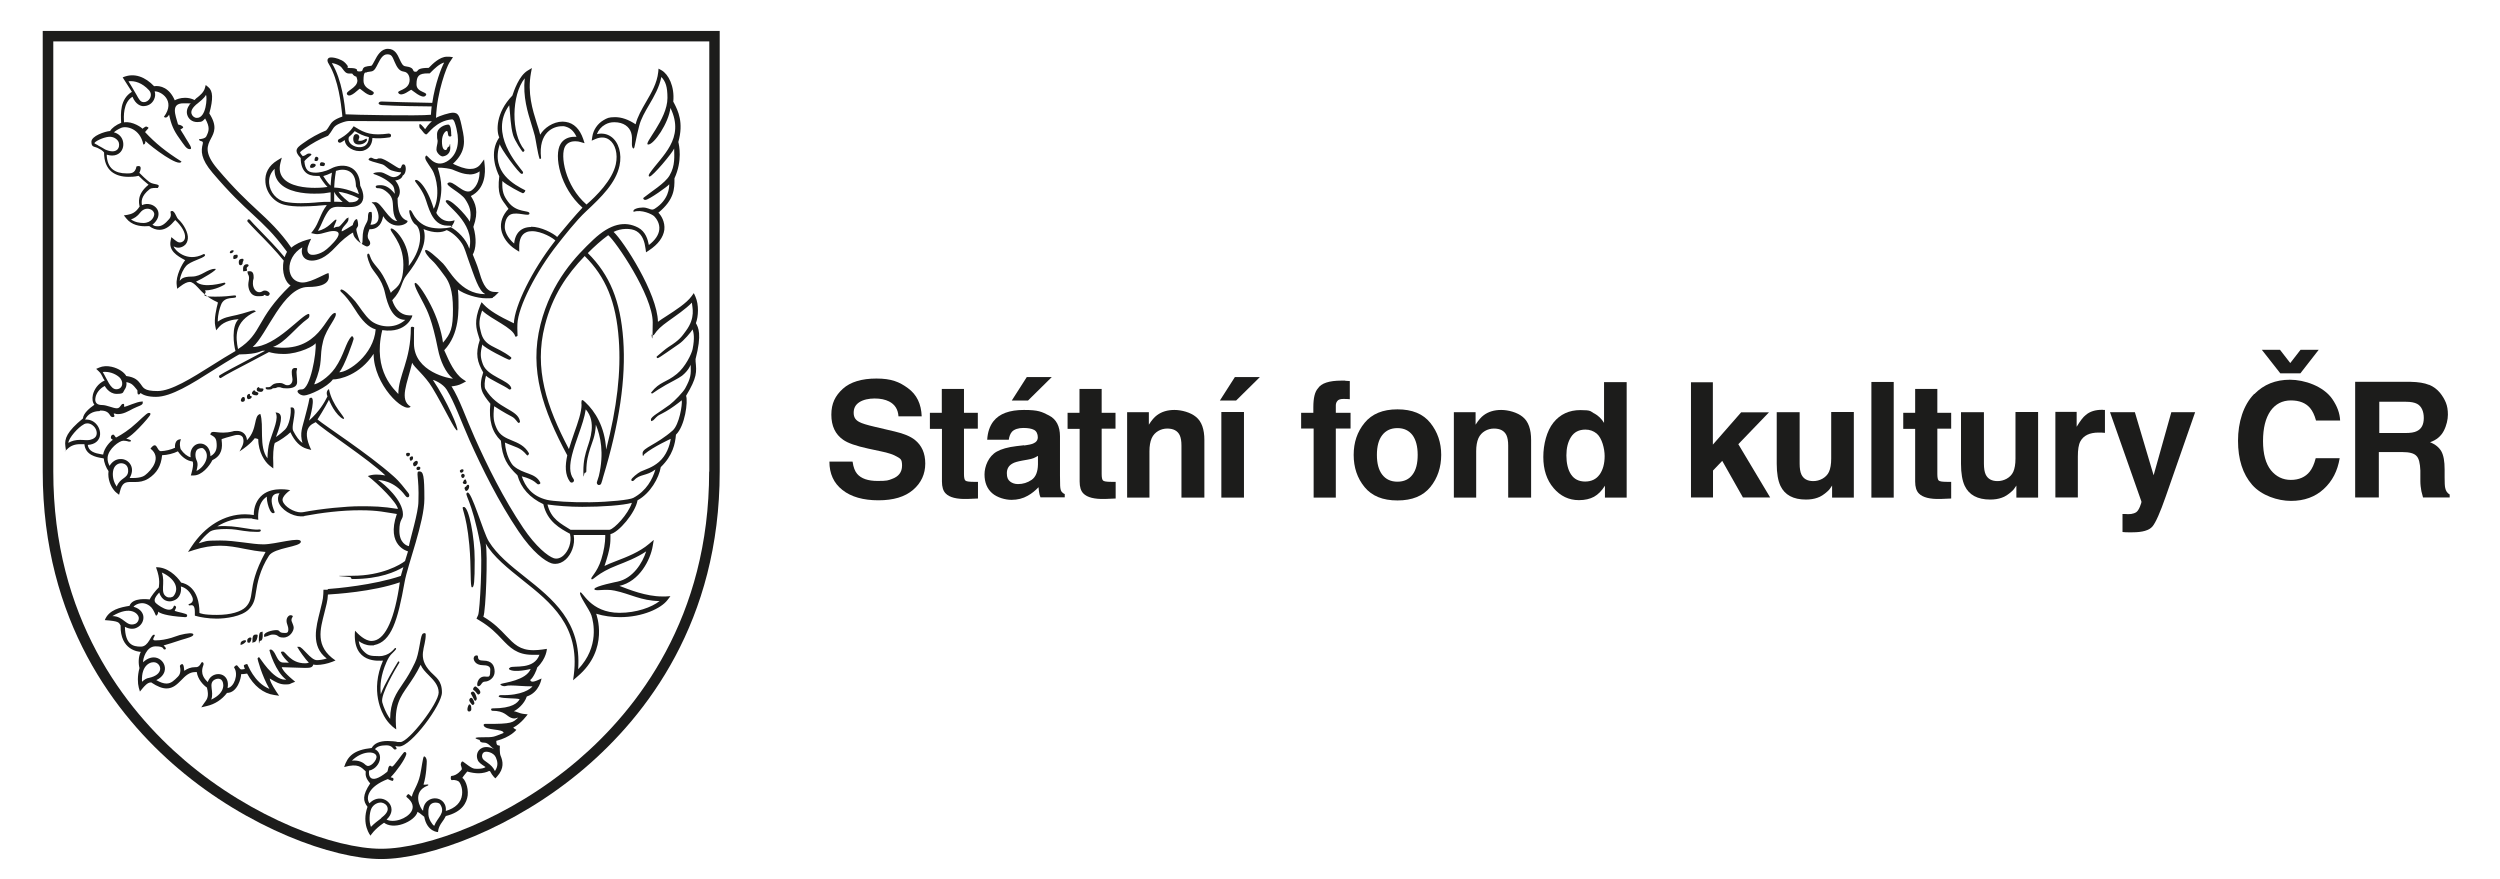 <?xml version="1.0" encoding="UTF-8"?>
<svg id="Vrstva_1" xmlns="http://www.w3.org/2000/svg" version="1.1" viewBox="0 0 1679.5 590.3">
  <!-- Generator: Adobe Illustrator 29.7.1, SVG Export Plug-In . SVG Version: 2.1.1 Build 8)  -->
  <defs>
    <style>
      .st0 {
        fill: #1c1c1b;
      }
    </style>
  </defs>
  <g>
    <path class="st0" d="M572.8,310.3c.5,3.6,1.5,6.2,3,8,2.7,3.2,7.3,4.8,13.8,4.8s7.1-.4,9.5-1.3c4.6-1.6,6.9-4.6,6.9-9s-1.1-4.6-3.4-6c-2.3-1.4-5.9-2.6-10.8-3.6l-8.4-1.8c-8.3-1.8-14-3.8-17-6-5.2-3.6-7.9-9.2-7.9-16.8s2.6-12.7,7.7-17.4c5.1-4.6,12.7-6.9,22.6-6.9s15.4,2.2,21.2,6.5c5.9,4.3,8.9,10.6,9.2,18.9h-15.6c-.3-4.7-2.4-8-6.3-10-2.6-1.3-5.8-2-9.7-2s-7.7.8-10.3,2.5c-2.6,1.7-3.8,4-3.8,7.1s1.3,4.9,3.8,6.2c1.6.9,5.1,2,10.3,3.2l13.6,3.2c6,1.4,10.5,3.3,13.4,5.6,4.6,3.7,7,8.9,7,15.9s-2.7,13-8.2,17.7-13.2,7-23.3,7-18.3-2.3-24.1-6.9c-5.9-4.6-8.8-11-8.8-19.1h15.5,0Z"/>
    <path class="st0" d="M624.7,288v-10.7h8v-16h14.9v16h9.3v10.7h-9.3v30.4c0,2.4.3,3.8.9,4.4s2.4.9,5.5.9.9,0,1.5,0c.5,0,1,0,1.5,0v11.2l-7.1.3c-7.1.2-12-1-14.6-3.7-1.7-1.7-2.5-4.4-2.5-8v-35.4h-8,0Z"/>
    <path class="st0" d="M688,299.3c2.8-.4,4.8-.8,6-1.3,2.2-.9,3.2-2.3,3.2-4.3s-.8-4-2.5-4.9c-1.7-.9-4.1-1.3-7.3-1.3s-6.1.9-7.6,2.6c-1.1,1.3-1.8,3.1-2.1,5.3h-14.5c.3-5,1.7-9.2,4.2-12.4,4-5.1,10.8-7.6,20.5-7.6s11.9,1.2,16.8,3.7c4.9,2.5,7.4,7.2,7.4,14.1v26.4c0,1.8,0,4,.1,6.6.1,2,.4,3.3.9,4,.5.7,1.2,1.3,2.2,1.7v2.2h-16.3c-.5-1.2-.8-2.2-.9-3.3-.2-1-.3-2.2-.4-3.5-2.1,2.2-4.5,4.2-7.2,5.7-3.3,1.9-6.9,2.8-11,2.8s-9.6-1.5-13-4.5-5.1-7.2-5.1-12.6,2.7-12.2,8.2-15.3c3-1.7,7.4-3,13.3-3.7l5.2-.6h0ZM697.2,306.3c-1,.6-1.9,1.1-2.9,1.5-1,.4-2.3.7-4,1l-3.4.6c-3.2.6-5.5,1.2-6.9,2.1-2.4,1.4-3.6,3.5-3.6,6.4s.7,4.4,2.2,5.6c1.4,1.1,3.2,1.7,5.3,1.7,3.3,0,6.3-.9,9.1-2.8,2.8-1.9,4.2-5.4,4.3-10.4v-5.6h0ZM706.6,253.3l-16,15.8h-10.9l10.1-15.8h16.8,0Z"/>
    <path class="st0" d="M717.2,288v-10.7h8v-16h14.9v16h9.3v10.7h-9.3v30.4c0,2.4.3,3.8.9,4.4s2.4.9,5.5.9.9,0,1.5,0c.5,0,1,0,1.5,0v11.2l-7.1.3c-7.1.2-12-1-14.6-3.7-1.7-1.7-2.5-4.4-2.5-8v-35.4h-8,0Z"/>
    <path class="st0" d="M803.5,280.1c3.8,3.1,5.6,8.3,5.6,15.5v38.7h-15.4v-35c0-3-.4-5.3-1.2-7-1.5-3-4.3-4.4-8.4-4.4s-8.5,2.2-10.4,6.5c-1,2.3-1.5,5.2-1.5,8.8v31.1h-15v-57.4h14.6v8.4c1.9-3,3.7-5.1,5.5-6.4,3.1-2.3,7-3.5,11.7-3.5s10.8,1.6,14.5,4.7h0Z"/>
    <path class="st0" d="M846.4,253.3l-16,15.8h-10.9l10.1-15.8h16.8,0ZM820.5,276.8h15.2v57.5h-15.2v-57.5h0Z"/>
    <path class="st0" d="M903.6,255.8c.8,0,1.8.1,3.2.2v12.2c-.8-.1-2.3-.2-4.2-.2-2,0-3.4.4-4.1,1.3-.8.9-1.1,2-1.1,3.1v4.9h9.9v10.6h-9.9v46.4h-14.9v-46.4h-8.4v-10.6h8.2v-3.7c0-6.2,1-10.4,3.1-12.7,2.2-3.4,7.4-5.2,15.8-5.2s1.8,0,2.6,0h0Z"/>
    <path class="st0" d="M960.9,327.2c-4.9,6-12.2,9-22.1,9s-17.2-3-22.1-9-7.3-13.2-7.3-21.6,2.4-15.5,7.3-21.5,12.2-9.1,22.1-9.1,17.2,3,22.1,9.1,7.3,13.3,7.3,21.5-2.4,15.6-7.3,21.6ZM948.9,318.9c2.4-3.1,3.5-7.6,3.5-13.3s-1.2-10.2-3.5-13.3c-2.4-3.1-5.7-4.7-10.1-4.7s-7.8,1.6-10.2,4.7c-2.4,3.1-3.6,7.5-3.6,13.3s1.2,10.2,3.6,13.3,5.8,4.7,10.2,4.7,7.8-1.6,10.1-4.7Z"/>
    <path class="st0" d="M1023,280.1c3.8,3.1,5.6,8.3,5.6,15.5v38.7h-15.4v-35c0-3-.4-5.3-1.2-7-1.5-3-4.3-4.4-8.4-4.4s-8.5,2.2-10.4,6.5c-1,2.3-1.5,5.2-1.5,8.8v31.1h-15v-57.4h14.6v8.4c1.9-3,3.7-5.1,5.5-6.4,3.1-2.3,7-3.5,11.7-3.5s10.8,1.6,14.5,4.7h0Z"/>
    <path class="st0" d="M1071,277.7c2.7,1.5,4.9,3.6,6.6,6.4v-27.4h15.2v77.6h-14.6v-8c-2.1,3.4-4.6,5.9-7.3,7.4s-6.2,2.3-10.2,2.3c-6.7,0-12.4-2.7-17-8.1s-6.9-12.4-6.9-20.9,2.3-17.5,6.8-23.1,10.6-8.4,18.1-8.4,6.6.8,9.3,2.3h0ZM1074.7,318.7c2.2-3.2,3.3-7.3,3.3-12.3s-1.8-12.1-5.3-15.1c-2.2-1.8-4.7-2.7-7.6-2.7-4.4,0-7.6,1.7-9.7,5s-3.1,7.4-3.1,12.4,1,9.6,3.1,12.7c2.1,3.2,5.3,4.8,9.5,4.8s7.5-1.6,9.7-4.7h0Z"/>
    <path class="st0" d="M1135.9,256.8h14.8v41.9l19-21.7h18.7l-20.6,21.4,21.4,35.8h-18.3l-13.9-24.6-6.2,6.5v18.1h-14.8v-77.5h0Z"/>
    <path class="st0" d="M1209,276.8v34.6c0,3.3.4,5.7,1.2,7.4,1.4,2.9,4,4.4,8,4.4s8.6-2.1,10.5-6.2c1-2.2,1.5-5.2,1.5-8.9v-31.3h15.2v57.5h-14.6v-8.1c-.1.2-.5.7-1.1,1.6-.6.9-1.2,1.7-2,2.3-2.3,2.1-4.6,3.6-6.8,4.3-2.2.8-4.8,1.2-7.7,1.2-8.5,0-14.2-3.1-17.1-9.2-1.6-3.4-2.5-8.3-2.5-14.9v-34.6h15.4Z"/>
    <path class="st0" d="M1272.2,334.3h-15v-77.7h15v77.7Z"/>
    <path class="st0" d="M1278.6,288v-10.7h8v-16h14.9v16h9.3v10.7h-9.3v30.4c0,2.4.3,3.8.9,4.4s2.4.9,5.5.9.9,0,1.4,0c.5,0,1,0,1.5,0v11.2l-7.1.3c-7.1.2-12-1-14.6-3.7-1.7-1.7-2.5-4.4-2.5-8v-35.4h-8,0Z"/>
    <path class="st0" d="M1332.8,276.8v34.6c0,3.3.4,5.7,1.2,7.4,1.4,2.9,4,4.4,8,4.4s8.6-2.1,10.5-6.2c1-2.2,1.5-5.2,1.5-8.9v-31.3h15.2v57.5h-14.6v-8.1c-.1.2-.5.7-1.1,1.6-.6.9-1.2,1.7-2,2.3-2.3,2.1-4.6,3.6-6.8,4.3-2.2.8-4.8,1.2-7.7,1.2-8.5,0-14.2-3.1-17.1-9.2-1.6-3.4-2.5-8.3-2.5-14.9v-34.6h15.4Z"/>
    <path class="st0" d="M1412.8,275.4c.2,0,.6,0,1.3,0v15.4c-.9-.1-1.8-.2-2.5-.2-.7,0-1.3,0-1.8,0-6,0-10.1,2-12.2,5.9-1.2,2.2-1.7,5.6-1.7,10.2v27.5h-15.1v-57.5h14.3v10c2.3-3.8,4.3-6.5,6.1-7.9,2.8-2.4,6.5-3.5,11-3.5s.5,0,.7,0Z"/>
    <path class="st0" d="M1425.6,345.3h1.9c1.5.2,2.9.1,4.2,0,1.3-.2,2.5-.6,3.4-1.2.9-.6,1.7-1.8,2.5-3.7.8-1.9,1.1-3.1,1-3.5l-21.1-60h16.7l12.6,42.4,11.9-42.4h16l-19.7,56.5c-3.8,10.9-6.8,17.7-9,20.3-2.2,2.6-6.7,3.9-13.3,3.9s-2.4,0-3.2,0c-.8,0-2,0-3.6-.2v-12h0Z"/>
    <path class="st0" d="M1514.5,264.7c6.3-6.4,14.2-9.6,23.9-9.6s22.4,4.3,28.4,12.9c3.3,4.8,5.1,9.6,5.3,14.5h-16.2c-1-3.7-2.4-6.5-4-8.4-2.9-3.4-7.2-5.1-12.9-5.1s-10.4,2.4-13.7,7.1c-3.3,4.8-5,11.5-5,20.2s1.8,15.2,5.3,19.6c3.5,4.3,8,6.5,13.4,6.5s9.8-1.9,12.7-5.6c1.6-2,3-5,4-9h16.1c-1.4,8.5-4.9,15.4-10.7,20.7-5.7,5.3-13.1,8-22,8s-19.8-3.6-26.1-10.8c-6.3-7.2-9.5-17.1-9.5-29.6s3.6-24,10.8-31.4h0ZM1531.9,250.8l-12.4-15.8h12.2l6.9,8.9,6.9-8.9h12.2l-12.3,15.8h-13.5,0Z"/>
    <path class="st0" d="M1631.9,258.5c2.9,1.2,5.3,3,7.3,5.4,1.6,2,2.9,4.1,3.9,6.5,1,2.4,1.4,5.1,1.4,8.2s-.9,7.3-2.8,10.9c-1.9,3.6-4.9,6.1-9.2,7.6,3.6,1.4,6.1,3.5,7.6,6.1,1.5,2.7,2.2,6.7,2.2,12.2v5.2c0,3.6.1,6,.4,7.2.4,2,1.4,3.5,3,4.4v2h-17.9c-.5-1.7-.8-3.1-1.1-4.2-.4-2.2-.7-4.4-.7-6.7v-7.2c-.2-5-1-8.3-2.7-9.9-1.6-1.7-4.7-2.5-9.3-2.5h-15.9v30.5h-15.9v-77.7h37.2c5.3.1,9.4.8,12.3,2h0ZM1598.4,270v20.9h17.5c3.5,0,6.1-.4,7.8-1.3,3.1-1.5,4.6-4.4,4.6-8.8s-1.5-7.9-4.5-9.5c-1.7-.9-4.2-1.4-7.5-1.4h-17.9,0Z"/>
  </g>
  <g>
    <path class="st0" d="M162,174c-.8,0-1.6.6-1.6,2s.3,2.2,1.2,2.2,1.4-.9,1.4-1.4c0-1.4.6-1.1.6-2.2s-.8-.7-1.6-.7Z"/>
    <path class="st0" d="M261.3,89.7c-11.2,1.5-15.9,0-22.7-4.3l-1-.6-.7,1c-3.2,4.7-9.1,7.7-9.2,7.7-.6.3-.9,1.1-.6,1.7.2.4.7.7,1.1.7s.4,0,.6-.1c.1,0,1.3-.6,2.8-1.7.1,1.7.9,3.2,2.3,4.5,2,1.8,4.8,2.9,7.5,2.9s2.7-.3,4-.8c1.8-.8,4.6-2.9,4.8-8,3.1.4,6.8.3,11.4-.4.7,0,1.2-.7,1.1-1.4,0-.7-.7-1.2-1.4-1.1h0ZM244.4,98.3c-2.6,1.2-6.4.5-8.7-1.6-1-1-2-2.5-1.3-4.7,1.3-1.1,2.7-2.4,3.9-3.9,3.2,1.9,6.1,3.3,9.5,4,0,3-1.2,5.2-3.3,6.2h0Z"/>
    <path class="st0" d="M167,178.4c0-.6-.4-.9-1.1-.9s-2.6.3-2.6,3,0,1.6,1.5,1.6,1.1-.6,1.1-1-.2-.4-.2-.8c0-1,1.3-1.3,1.3-1.8h0Z"/>
    <path class="st0" d="M156.2,168.1c-.6,0-1.8.6-1.8,1.4s.3.6,1,.6,1.6-1.2,1.6-1.5-.2-.5-.9-.5h0Z"/>
    <path class="st0" d="M317.8,464.6c-.9,0-1.5.7-1.5,1.1s.7,1.3,1.2,2.4c.7,1.3,1.3,2.7,1.7,2.7.7,0,1.1-1,1.1-1.5s-1.1-4.7-2.6-4.7h0Z"/>
    <path class="st0" d="M316.6,468.8c-1.1,0-1.4,1.4-1.4,1.6,0,.7,1.8,3.2,2.3,3.2s1.2-.5,1.2-1.2-1-3.6-2.1-3.6Z"/>
    <path class="st0" d="M177.4,198.1c.9,0,1.1.7,2.3.7s1.5-1.2,1.5-1.6-1.2-2-3.2-2-1.6,1.1-3.9,1.1-4.2-2.7-4.2-5.9.5-2.2.5-4-.2-4.2-2.6-4.2-1.4.4-1.4,1.3.9,1.2.9,3.1-.5,2.8-.5,4.7.8,7.7,6.5,7.7,3.3-.9,4.2-.9h0Z"/>
    <path class="st0" d="M241.1,97.1c3.4,0,5.4-2.2,5.4-3s0-.9-.5-.9-2,1.4-4,1.4-1.1,0-1.1-.7.5-1.2.5-1.8-.5-2-2.1-2-2,2-2,3,0,4,3.8,4h0Z"/>
    <path class="st0" d="M315.3,473.2c-.5,0-1.3,2.2-1.3,3.2s.3,1.6,1.2,1.6,1.4-.9,1.4-1.2.3-3.6-1.3-3.6Z"/>
    <path class="st0" d="M209.9,110c-1.3,0-1.6,1.6-1.6,2s0,.8,1.2.8,2.6-1,2.6-1.9-1.5-1-2.2-1h0Z"/>
    <path class="st0" d="M168.2,428.2c-.4,0-2.1.6-2.1,1.9s0,1.7,1.2,1.7,1.6-2.5,1.6-2.9-.3-.6-.7-.6h0Z"/>
    <path class="st0" d="M216.1,109c-1.2,0-1.2,1.3-1.2,1.9s1.5.7,2.3.7,1.1-.9,1.1-1.6-1.5-1-2.2-1Z"/>
    <path class="st0" d="M175.6,424.6c-.4,0-1.7-.4-1.7,5s.3.9.8.9,1.8.1,1.8-3.7-.5-2.2-.9-2.2h0Z"/>
    <path class="st0" d="M164.3,430.1c-.3,0-2.7.5-2.7,2.3s.3.6.9.6,2.8-1.6,2.8-2.3-.7-.6-1.1-.6Z"/>
    <path class="st0" d="M172,426.3c-1.2,0-2.4.2-2.4,3.6s-.1,1.6.8,1.6c2.2,0,2.7-4,2.7-4.6s-.4-.6-1-.6Z"/>
    <path class="st0" d="M196.7,414.1c0-.5-.7-.8-1.6-.8s-2.6,1.3-2.6,3.7,1.2,3.3,1.2,6-1.9,2.2-2.7,2.2c-4.2,0-2.4-1.9-5.3-1.9s-8.3,1.5-8.3,3.5.7.7,1.6.7,2.2-1.2,4.3-1.2c4.3,0,2.6,2,7.1,2s6.9-4.5,6.9-6.5-1.5-4-1.5-5.3.9-2,.9-2.4h0Z"/>
    <path class="st0" d="M319.2,461.2c-.6,0-1.4,1.2-1.4,1.8s.9.8,1.6,1.6c.8.9,1.5,2,1.8,2,.5,0,1.5-.6,1.5-1.5,0-1.6-2.8-4-3.5-4h0Z"/>
    <path class="st0" d="M212.5,105.3c-1,0-1.2,1.8-1.2,2.2s0,.7,1.2.7,1.4-1.2,1.4-1.8-.8-1.1-1.4-1.1h0Z"/>
    <path class="st0" d="M297.1,105.1c.7,0,5.4-.5,5.4-5.8s-.5-.8-.8-.8c-1.5,0-1.1,2.3-2.3,2.3s-2.5-1-2.5-5.8,2.4-7,3.2-7c1.3,0,.3,3.7,2,3.7s1-1,1-1.6.1-6.4-2-6.4-7.5,1.9-7.5,6.5.4,2.9.4,4.6-.8,3.6-.8,5.7,2.7,4.5,3.8,4.5h0Z"/>
    <path class="st0" d="M158.2,171.2c-1.1,0-1.5.5-1.5,1.8s.5,1,.7,1,2.3-.2,2.3-1.8-.9-1-1.5-1Z"/>
    <path class="st0" d="M172.2,265.6c1.2,0,1.4-1.1,1.4-1.4s-1-1-1.6-1-.6-1-1.2-1-1.6,1.4-1.6,2,1.1,1.4,3.1,1.4h0Z"/>
    <path class="st0" d="M275.9,309.5c.6,0,1.6-.6,1.6-1.8s-.4-1.1-.9-1.1-1.4.6-1.4,1.1.1,1.8.7,1.8Z"/>
    <path class="st0" d="M318.2,442.5c0,.4.6,4.4,6.4,4.4s4.7,3,4.7,4.2c0,4.5-1.3,3.4-3.8,3.4-4.9,0-5.7,6.5-4.3,6.5,2.3,0,2.1-3.1,4.6-3.1s6.5-2.4,6.5-6.6-1.9-7.5-7.5-7.5-2.5-3.5-4.5-3.5-2.1,1.8-2.1,2.2h0Z"/>
    <path class="st0" d="M273.9,306.6c.8,0,1.5-.6,1.5-1.4s-.2-1-1.3-1-1.3.5-1.3,1,.3,1.4,1.1,1.4h0Z"/>
    <path class="st0" d="M180.2,261.7c3.6,0,1.9-.9,3.9-.9s1.4-.7,3.3-.7,1.1.8,5.2.8,7-1.1,7-4.2-.4-4.6-.4-6.4.4-1.8.4-2.5-.9-.6-1.4-.6-2.2,0-2.2,2.7.5,3.7.5,5.2-.9,3.7-3.3,3.7-2.2-1.5-5.4-1.5c-5.7,0-5,2.8-7.4,2.8s-1.9.1-1.9.7.7.9,1.6.9h0Z"/>
    <path class="st0" d="M28.7,20.8v296c0,100.8,49.4,164.1,90.9,199.4,46.9,40,104.1,60.9,136.5,60.9s89.6-20.9,136.5-60.9c41.5-35.4,90.9-98.7,90.9-199.4V20.8H28.7ZM476.4,316.8c0,98.1-48.1,159.7-88.4,194.1-45.6,38.9-100.9,59.3-131.9,59.3s-86.3-20.4-131.9-59.3c-40.3-34.4-88.4-96-88.4-194.1V27.8h440.7v289Z"/>
    <path class="st0" d="M167.3,268.1c1.1,0,1.8-1.1,1.8-1.4s-.1-.7-.6-.7-.6-.1-.6-.6.1-.8-.4-.8-1.6.5-1.6,1.9.5,1.7,1.5,1.7Z"/>
    <path class="st0" d="M43.3,303.5l2.1-2c2.2-2.1,4.9-3.1,8.4-3.1s1.5,0,2.2,0h.7c.7,7.4,8,8.7,11.5,9.3.7.1,1.3.2,1.6.4h0c-.1,2.2,1.6,6.4,3.1,8.4h0c-.7,5.5,1.6,10.4,3.9,13.1.4.5.9,1,1.3,1.3l1.9,1.5.6-2.3c1.4-5.9,3.8-6.3,7.3-6.3s2.6,0,3.3,0c2.3,0,5.3-.3,8.5-2.3,5.7-3.7,8.5-8.4,9.2-15.7h0c3.5-.1,7.6-1.1,10.6-2.6h0c2.8,4.1,6.4,6.5,9.8,6.8h0c1.4,1.5-1.1,9.4-1.1,9.4h2c5.3,0,10.4-6.1,12.5-10.3h0c6.6-3.1,6.8-8.7,6.2-13.2,0-.2,0-.7,0-.9h0c.7-.3,4.5-1.5,8.9-2.6,2.8-.6,4.6,0,5.4,1.6,1.5,3.9-1.7,7.8-2.3,9.3,8.1-5.4,10.2-8.9,10.2-8.9,0,0,1.9.2,2.4.7,0,8.6,4.5,15.2,7.5,17.6l2.6,2v-3.3c-.3-4.9,0-11.2,1-13.8h0c3-1.3,8.6-5.2,10.5-7.2,2.9,6.2,6.7,9.9,11.1,11.1,0,0,0,0,2.9.8-7.5-15.6,1.4-17.6,3-18.7,4.6,4.8,35.6,24.9,46.8,35.8-4.6-.8-8.1-.9-11.8.4,6.8,5.1,19.8,18,20.2,22.1-10.6-1.7-16.3-1.8-25.4-1.8s-25.9,1.6-38.4,4c-.4,0-.9.1-1.4.1-4.6,0-11.2-3.9-12.2-7.7-.9-3.2,5.1-7.2,5.1-7.2,0,0-11.4-2.7-18.6,3.1-3.8,3.1-6,8-5.9,13.6h0c-2-.3-4-.5-5.9-.5-13.8,0-26.9,7.9-36,21.8l-2.3,3.5,4-1.3c6.2-2,11.9-2.9,17.5-2.9s11,1,16.4,2.1c4.4.9,9,1.7,14.2,2.1h0c-7.3,13.4-8.5,21.1-9.3,26.8-.6,4.3-1.1,7.2-4,10.2-3.1,3.1-10,5.3-19.4,5.3s-10.9-1.1-11.7-1.3h0c0-16.9-9.4-19.9-12.3-20.4h0c-3.1-4.7-9.5-10.6-16.9-10.3,3.3,8.7,1.8,12.3,1.9,13.5h0c-2,1.9-5.4,6.2-6.1,8.1h0c-1.3-.1-11.5-1.5-13.6,4.3-6.1,1-13.9,2.6-16.6,9.6,9.6.7,9.4,1.5,10.6,3.6h0c-.3,16.7,12.2,17.7,13.6,17.7-1.7,3.2-1.7,7.8-.9,10.9-1.5,5.5-1.2,10.3-.5,13l.8,2.8,1.8-2.2c1.1-1.3,3.3-3.9,5.3-3.9s.4,0,.7.1c3.9,2.6,7.2,3.9,10.1,3.9,4.4,0,7.2-2.9,9.9-5.6,2.6-2.7,5.3-5.4,9.3-5.4s.8,0,1.1,0h0c.6,4.8,4.5,8.9,6.8,10.4h0c1.6,5.9,0,7.9-1.2,9.6-.1.2-.3.4-.4.5l-2.2,3.2,3.8-.9c5.3-1.2,10.1-4.3,13.5-8.8,7,0,9.5-10,9.5-12.6,1.1,0,2.4-.1,4-.4,4.5,8.3,10.9,13.4,18.2,14.4l3.3.5-1.9-2.8c-3.3-5-4.4-7.8-4.4-8.8l1,.6c2.8,1.7,5.7,3.4,9.3,3.4s3-.3,4.5-.9l2.3-.9-1.9-1.6c-5.6-4.7-7.1-7.4-7.1-8.2l5.9.2c4.6.2,7.6.3,9.7.3,3.5,0,5-.2,5.6-2.3h0c.6.2,1.4.3,2.4.3,3,0,7-.8,10.3-2.1,0,0,1.8-.7,2.2-.9-14.1-9.4-10.1-21.4-7.5-31.9,1-4.1,2.3-8.3,2.4-12.4,4.8-.3,29.9-1.8,48.3-8.2-3.4,24.1-9.4,37.6-17.3,39.2-.5.1-1.1.2-1.6.2-4.7,0-9.1-4.7-11.2-6.9-2,22.6,16.5,20.1,18.8,20.1-8.8,20.3-.8,35.2,1.9,39.2,3.1,4.6,6.4,6.6,7,7-1.5-16.4,2.7-21.7,7.9-29.3,2.6-3.8,5.6-8.1,8.5-14.1,1,2.5,3.1,4.7,5.4,7,3.3,3.3,6.7,6.8,6.7,11.6,0,7.2-20.1,33.3-25.7,33.3s-1.3-.1-2.1-.2c-1.7-.2-4-.5-6.5-.5-5.4,0-9,1.6-10.7,4.7-12.1,1.3-16.2,5.6-18.5,12.8,9.7-2.7,11.4.2,14.5,2.9-.3,2.6.1,4.8,3,8.1h0c-5.4,8.1-4.8,11.9-1.8,15.7h0c-4.2,11.8,2,19.4,2,19.4,0,0,2.4-4.2,9.1-8.7h0c2.8,2.2,7.6,2.6,12.5.9,5-1.7,9.2-5,10-8.2h0c.7.3,1.7,1,4.5,3.3h0c1.9,10.2,9.3,10.3,9.3,10.3,0,0-.2-2.9,2.8-6.9.8-1.1,1.7-2.4,2.4-3.9,11.1-2.7,14.1-9.1,14.7-13.9.6-5.7-2-10.9-3.6-11.7h0c.4-.9,3.3-4.3,3.3-4.3h0c2.7.8,5.4,1.2,7.8,1.2s5.6-.8,6.7-1.5c.2-.1.7,0,.8.1,1.6,3.2,3.6,4.8,3.6,4.8l1.1-1.2c5-5.5,4-10.3,2.4-14-.8-1.9-.5-6.7-.5-6.7l-1.2-.3c-.5-.1-1.2-.3-1.2-3h0c9.6-2.4,13.5-7.4,13.5-7.4,0,0-2-1.1-2.1-1.5h0s0,0,0,0c5.5-2.8,9.7-8.9,9.7-8.9l-2.7-.3c-1.7-.2-3-.7-4.1-1.1-.9-.3-1.6-.6-2.5-.7,2.1-1,7-4.7,8.7-9.9,8.6-2.8,9.9-12.1,9.9-12.1l-2.9,1.3c-1.5.6-3,1.1-3.9.7-.4-.2-.7-.5-.8-1,2.1-1.5,4.4-6.8,4.7-8.4,6.3-6.1,6.5-12.5,6.5-12.5,0,0-5.2.9-8.9.9-9.3,0-13.1-4.1-18.5-9.7-3.8-4-8-8.5-15.3-12.8h0c1.7-3.6,3.1-42.5,1.6-49.2,4.7,8.6,15.5,17.2,24.9,24.7,18.9,15,38.4,30.6,34.3,63.4l-.5,3.8,2.9-2.5c21.7-18.3,12.7-41.9,12.6-42.2h0c5.2,1.6,10.6,2.3,16.1,2.3,15,0,27.6-5.9,31.8-11.5l2-2.6-3.3.2c-.7,0-1.5,0-2.2,0-10.9,0-22.5-4.7-28.2-6.9l-.6-.2h0c13.6-3,20.9-17.7,22.4-26.8l.7-4.1-3.2,2.7c-6.4,5.5-15.3,8.9-21.8,11.4-3.3,1.3-6.2,2.4-8.1,3.4,4.1-12.1,4-15.9,4-19.9v-1.5h0c5.4-1,16.8-14.3,18.2-22.7,8.6-4.7,14.4-15,15.6-22.3h0c8.1-7.8,9.7-15.8,10.2-21.8h0c6.1-5.8,8.2-22.4,6.8-26.1,7.5-12.4,7.1-16,6.4-23.1v-1.3c-.1,0-.1,0-.1,0,4.5-17.2,1.9-21.5.3-24.4,1.7-4.5,2.1-12.3-.3-17.8l-1.1-2.4-1.5,2.1c-3.4,4.7-10.8,9.4-16.8,13.3-2.3,1.5-4.4,2.8-5.8,3.9-.3-19-23.2-54.4-29.8-60.4,4.7-2.5,11.8-2.7,15.4-.5,4.2,2.5,5.5,7.4,6.1,11.9l.3,2.3,2-1.3c6.2-4.1,9.6-8.8,10.3-13.8.6-5.4-2.2-9.8-4-11.5,10.8-8.9,10.8-16.2,10.8-22.6v-.5h0c5.5-11.9,3.1-22.4,2.6-24.4,3.7-13.1-.2-21-2.9-26.2l-.5-.9h0c1-10.4-3.3-18.5-7.9-21.1l-2-1.1-.2,2.3c-.8,7.5-4.6,13.9-8.2,20.1-2.9,5-5.7,9.8-7,15h0c-4.8-3.2-9.4-4.8-13.8-4.8s-5.4.7-7.7,2c-4,2.3-6.9,6.5-7.6,11.1l-.4,2.7,2.5-1.1c3.5-1.5,6.7-1.4,9.3.5,4.1,2.9,5.9,9.5,4.4,16.4-2.3,10.7-13.3,21.6-19.7,27.1-14.4-12.5-17.9-33.2-14.3-39.2,1.8-2.9,4.9-3.3,6.7-3.3s2.3.2,3.5.5l2.8.8-.9-2.8c-2.3-6.7-6.3-10.7-11.7-11.5-.7-.1-1.4-.2-2.1-.2-6.5,0-12.6,4.4-15.1,8.8-.6-2.5-1.4-5-2.3-7.7-2.8-9-6.4-20.2-3.9-33.9l.6-3.2-2.8,1.7c-5.9,3.5-9.3,13.8-10.3,16.8-11.3,11.6-10.8,24.1-8.8,28.1h0c-7.1,10.1-1.8,22.5,0,26.1h0c-1.4,11.7,1,14.8,4,18.8.7.9,1.4,1.9,2.2,3.1-4,4.2-5.7,8.9-4.9,13.9.9,5.1,4.5,10.1,9.7,13.4l2.4,1.5v-2.8c-.1-5.5,1.5-8.9,4.8-10.3,1.1-.5,2.4-.7,3.8-.7,6.6,0,14.4,4.8,15.7,6.3,0,0-.1.1-.2.2-.3.3-.5.6-.7.9h0c-14.7,18.9-26.5,42.7-27,54.5-10.5-5-16.4-8.6-20.1-12.5l-1.6-1.7-.9,2.1c-4.3,10.5-2.7,15.6-1,21,.2.7.5,1.5.7,2.3h0c-3.1,9.4-1.7,14.8,2.3,21.8-3.5,10.6-.7,14.1,4.8,21h0c-1.1,11.4,1,18.9,7.1,24.9h0c.9,11.6,4.3,16.7,11.1,23.2h0c2.4,8.6,8.3,15.1,17.4,19.4h0c2.6,11.7,11.4,16.4,17.9,19.9h0c1.4,5.9-1.2,11.6-4.2,14.4-2.1,2-4.6,2.7-6.7,2-3.9-1.3-12-7.7-20.5-20.3-13.3-19.8-24.3-42-32.7-60.9-6.1-13.6-9.9-25.4-15.5-34.3h.6c1.9-.3,4.1-.5,7-2.1l2.2-1.2-2.1-1.4c-5.7-3.8-9.5-12.6-11.8-17.8l-.8-1.7c10.4-11,9.8-26.6,9.5-36.9,0-1.4-.3-2.7-.3-3.9,4.3,3.2,12.9,5.9,19,5.9s3.7-.3,4.9-.9c.5-.2.8-.5,1.1-.8l2.5-2.4-3.4-.2c-5.9-.4-8.1-7.8-10.1-14.5-1.2-4.1-2.9-7.6-4-10.6,2.2-3.8,2.7-10.9.4-18.6,3.8-10.6,1.4-15.8-1.7-20.7,9.9-4.9,9.8-16,9.3-20.7l-.4-3.9-2.3,3.1c-.9,1.2-2,2.1-3.3,2.6-1.1.5-2.4.7-3.8.7-3.8,0-7.8-1.8-10.5-3l-1-.5c8.9-8.2,8.1-15.5,6.1-24.1l-.3-1.5c-1-4.4-1.6-7.1-3.5-8.2-.6-.3-1.4-.5-2.3-.5-2.4,0-9.1,2.1-11.4,3.5.6-17.7,7.3-34.5,8.9-37l.6-.9c.2-.3.4-.6.6-.9l1.3-2-2.4-.3c-.5,0-1,0-1.7,0-4.8,0-9.7,4.9-12,7.3l-.2.2h0c-5.7,0-6.9,1-7.6,2-.3.4-.5.6-1.1.6-1.3,0-1.5-.4-1.7-1-.5-1.3-1.6-2.2-5.4-2.7-1.6-.2-2.5-2-3.7-4.6-1.5-3.3-3.2-7.1-7.9-7.1s-7.2,4.6-8.9,7.9c-.9,1.7-1.8,3.5-2.4,3.5-3.5.4-5.2.6-5.7,2.6-.2.7-.3,1.2-2.1,1.2s-1.5-.4-1.7-.9v-.4c-.1,0-.5-.3-.5-.3-.4-.3-1.3-.7-4.2-.7s-.9-.5-1.6-1.5c-.8-1.1-1.9-2.6-3.8-3.6-3.5-1.8-6.2-2-7-2s-1.9,0-2.4.9c-.6.8-.4,2,.7,3.7,6.4,10.6,8.1,26.9,8.8,33.1v.2c.1.8.2,1.4.2,1.8-6,2.1-7.3,3.8-8.9,6.5-.5.9-1.1,1.8-2,2.8-4.8,1.9-11,5.3-15.3,8.5l-.3.2c-2.4,1.7-4.1,3-4.3,4.8-.1,1.4.8,3,2.8,5.1,0,4.2,1.1,7.4,3.1,9.4,1.8,1.8,4.3,2.6,7.7,2.6s.9,0,1.2,0h.6s0,0,0,0c.4,1.1,3.8,6,5.4,7.4h0,0c-1.1.2-4.2.6-8.5.6-6.1,0-16.9-.9-21.5-6.8-2.1-2.7-2.6-6-1.6-10l.9-3.5-3.1,1.9c-5.6,3.4-8.5,8.6-7.9,14.7.6,7.3,6.1,13.7,13.2,15.2,3.1.7,6.7,1,11.1,1s7.4-.3,9.8-.4l2.1-.2c2-.2,3.3-.3,4.1-.3s.8,0,.9.1c-2.2,2.8-3.4,5.6-4.7,8.6-1.2,2.8-2.4,5.7-4.4,8.3l-1.4,1.8,2.3.5c.5.1,1.1.2,1.7.2,1.8,0,3.6-.5,5.6-1.1,1.8-.5,3.6-1,5.3-1,6.6,0,2.5,5.2.2,7.7-3.3,3.6-6,5.9-8.4,6.9-2,.9-3.9,1.4-5.4,1.4s-2.2-.2-3-1.1c-1.2-1.3-1-3.6.4-6.8l1.3-2.9-3.1.8c-3.5,1-7.6,2.9-10.2,5.2-7.4-10.8-15.4-18.3-23-25.3-7-6.5-15-13.9-26.7-27.7-9.2-10.9-6.7-15.7-4.3-20.3,2.2-4.1,4.4-8.4-1.1-16.9h0c2.7-9.8,2.5-15.1-.7-17.7l-1.7-1.4-.6,2.2c-.8,2.8-3.4,4.9-5.3,6.4h-.1c-.6.6-1.1,1-1.5,1.5-2-1-4.1-1.5-6.4-1.5-3.3,0-5.9,1.1-6.9,1.7h0c-3.6-8.4-9.6-10.1-13.9-9.5-5.7-6-13.2-9.4-21.1-5.9.5.9,5.7,9,6.2,9.7-8,4.8-7.6,14.5-7.2,20.8-3.5,1.4-6.5,3.7-7.4,5.5-3.7.3-12.6,3.4-12.6,7.2s1.8,3.1,4,4.1c1.6.8,3.3,1.6,4.5,3.1,0,5.9,1.7,10.2,5.1,13,2.8,2.2,6.6,3.4,11.3,3.4s5.6-.5,6.8-.7h0c1.6,1.7,4.5,4.3,6.7,6-8,6.4-6.5,12.4-6,14.6h0c-2.7,4.3-5.5,5.1-8.1,5.6l-2.5.4,1.6,2c3.6,4.6,9.3,5.3,12.5,5.3s2.8-.2,2.8-.2h0c2.4,1.8,4.8,2.6,7.1,2.6,4.4,0,7.6-3.2,9.9-5.9.2-.3.4-.5.6-.7h0c4.4,4.1,6.9,8.5,6.6,11.7-.1,1.2-.6,2.1-1.4,2.7-.7.5-1.4.7-2.1.7-1.3,0-2.5-1-3.4-1.7l-2.3-1.9-.5,2.5c-1.3,6.5,3.9,9.9,9.8,13h0c-1.9,2.2-6.5,10.6-5.7,16.6l.3,2.6,2.1-1.6c2.6-2,4.7-3,6.3-3s3.2,1.2,5.6,3.8c2.6,2.9,6.2,6.8,13.3,9.9v.6c-.8,3-2.7,10.8-1.7,15.3l.6,2.9,2-2.3c3.5-4,9.7-5,13.1-5.2-5,4.7-3.3,17.3-2.1,21.4h0c-5.1,2.9-10.3,6.2-15.4,9.4-14.3,9-27.8,17.5-37,17.5s-9.5-2.3-11.4-4.8c-1.7-2.2-3.5-4.5-9.6-5.3h0c-1.2-2.3-4.9-5.1-9.8-6.2-3-.7-6-.5-8.3.5l-2.1.9,1.7,1.6c1.3,1.2,1.9,2.4,2.5,3.6.4.9.8,1.7,1.5,2.6h0c-4.7,2.1-7.1,6.3-7.9,9.5-.6,2.7-.3,5.2,1,6.8-3.3,2.3-7.4,5.7-7.7,9.2h0c-10.8,8.9-12.5,13.6-11.8,18.7l.4,2.9h0ZM86.1,316.6c-.3,5.1-5.4,4.1-7.7,10.3-1.6-2.3-3-5.9-2.5-10,.5-4,3.1-5.6,5.4-5.7,1.9,0,5,1,4.8,5.4h0ZM132,316.3c.6-2.3,1.2-4.8.1-7-1.1-2.2-1.3-6.3.8-7.6.9-.5,2.8-1.1,3.7-.4,5.4,4.4.6,12.8-4.7,15.1ZM116.6,400.4c-.8,1-3.2,1.4-4.7.5-4.7-2.7-.6-9.4-3.2-16.3,8.3,3.7,12.2,10.4,7.9,15.8h0ZM75.5,413.9c12.5-7.5,17.4-1.3,17.7.8.3,1.7-.7,3.7-2.4,4.4-6.1,2.3-7.5-5.2-15.3-5.2ZM100.1,455.4c-1.7.2-3.3,1.3-4.7,2.6-.7-12,6.6-13.9,9.2-12.9,1.9.7,3.1,2.5,3,4.4-.2,2.7-2.9,4.9-7.5,5.9h0ZM141.9,470c2.1-5.4-2.1-10.7,2.1-13.3,1.5-.9,3.4-1.1,4.7,0,1.7,1.4,3.5,8.5-6.8,13.3ZM220,396.2h-2.7c0,.1-.1,2.9-.1,2.9-.1,3.8-1.4,7.9-2.3,11.8-2.4,9.8-6.4,23.2,4.6,31.5-2.7.8-5,1.1-6.6,1.1-4.2,0-9.6-9-12-9s-.8.3-.8.7c0,.4,5.1,8,7.4,9.9-.3.2-1.2.5-2.6.5-9.8,0-13-7.9-14.8-7.9s-1.4.6-1.2.9c.7,2.1,3.6,5.2,5.2,6.6-1.9,0-3.4-.1-3.8-.1-4.4,0-4.5-6.6-7.8-8.6-.4-.3-1.5-.1-1.5.3,0,.5,4.1,14.6,11.3,19.8-.3,0-.5,0-.8,0-8.2,0-17-15-17.4-15.1s-1,.6-1.1.9c0,.3,2.6,10.9,8,20.4-10.5-4.3-14.6-16.6-14.9-16.7-.3-.1-2.2.5-2.3.9-.1.5.7,2.4.7,2.4-1.4.3-1.6.3-2.5.3s-2.4-2.8-3-2.8-2,1.2-1.7,1.6c3.1,4.4,0,13.2-4.4,13.7.9-4.8-1.1-7.1-2.2-8-2.3-1.8-5.7-1.8-8.3,0-1.4,1-2.3,2.4-2.8,4-6-5.3-3.2-10.4-2.9-11.6.4-1.4-.9-2.4-1.5-1.3-1.6,3.1-3,2.9-4.2,2.9-2.8,0-5.2,1-7.1,2.4-.4.3,0-4.2-1.5-4.5-.3,0-1.8.6-1.5,1.7.9,3.9-.5,5.9-1.3,6.7-2.6,2.6-4.6,4.7-7.8,4.7-1.9,0-4.2-.8-6.8-2.3,4.8-2.3,5.7-5.7,5.8-7.3.2-3.2-1.8-6.3-5-7.5-3.2-1.2-6.7,0-9.7,2.8-.1-2.1,2-10.7,8.4-10.7s4.6,2.1,6,2.1,1.2-1.1-.6-2.7c2.3-.6,7.3-2.2,11.8-3.7,4.3-1.3,8.2-2.2,8.2-3.6s-4.1-1-9.1.3c-1.9.5-3.6,1.3-5.7,1.9-3.5,1-6.9,1.7-10.7,1.7s1.2-3.8-1-3.8-3.4,8-8.8,8-10.4-1.4-10.7-13.3c1.6.8,3.2,1.3,4.7,1.3s2.5-.3,3.6-.9c2.8-1.4,4.5-4.5,4.1-7.5-.2-1.5-1.3-4.9-6.6-6.4.4-.8,5.4-4.6,10.8-.6,1.7,1.2,2.8,3.2,4.1,6.3.4.9,1.8-.7,1.6-2.4,1.2,1,5,2.9,18.1,3.7.9,0,1.6-.2,1.4-1.5-.2-1-6.5-1.9-8.3-2.7-.2-.1.9-1.8.9-2.5s-1.3-1.4-1.5-.8c-1.8,6.4-11.8-1.3-12.5-2.4-1.4-2.1,1-4.8,2.7-6.7.8,3,2.6,4.5,3.6,5.1,1.1.6,2.3.9,3.5.9s3.3-.6,4.7-1.7c2.2-1.9,3.2-4.8,2.7-8.3,1.8.4,5.5,2,7.7,7.1.4,1,1.2,3.8-2.5,4.8-.2,2.6,4.2-2.6,4.2,5.4v2.3l2.3.6c1.2.3,6.4,1.4,12.4,1.4s16.8-1.4,21.5-6.2c3.7-3.7,4.2-7.3,4.9-11.9.8-5.4,2.5-14.6,8.7-24.2,3.6-5.5,21.4-5.8,21.4-9.4s-17.1,1.8-25.1,1.8-18.4-2.6-29.2-2.6-9.4.6-14.3,1.9c2.7-3.6,4.6-5.4,7.2-7.6,2.1-1.7,6.7-2,11.5-2s8.5.8,11.2,1.2c3.2.5,6,.7,8.6.7s1.6,0,2.3-.1c.5,0,.9-.4.9-.9,0-.5-.6-.7-1.1-.6-2.8.4-6.3-.4-10.4-1-5-.8-10.9-1.7-17.7-1.1,5.7-3.5,12-5.4,18.6-5.4s3.6.1,5.4.4l3.5.6s-1.3-11.4,5.9-15.6c-.8,1.7,2.1,14,5.2,10.6-5.3-12.3.8-12.8,3.2-12.8-1.4,2.2-1.1,4.3-.8,5.6,1.6,5.4,9.3,9.9,15.1,9.9s1.3,0,1.9-.2c12.3-2.3,25.4-3.9,37.9-3.9s17,1.4,24.7,2.5c-7.5,21.5,7.5,25.1,7.5,25.1,0,0-1.3,4.2-2,6.5-3,2.4-15.5,9.9-35.3,9.9s-1.1.5-1.1,1.1.5,1.1,1.1,1.1c18.6,0,29-5,34.2-8-1.2,3.9-1.7,5.9-1.7,5.9-18.1,6.2-44.1,8.5-48.9,8.8ZM245.9,514.1c-1.7-1.7-4.6-3.6-9.5-3.1,6.9-6.8,15.8-6.6,16.5-3,.6,2.8-4.7,8.4-7,6ZM256.1,549.7c-2.9,2.2-4.3,3.2-6.9,5.8-1.4-3.6-1.1-9,.2-12.1,1.2-2.8,4.4-4.6,7.1-4.2,2,.4,3.6,1.8,3.9,3.6.5,2.3-1.5,4.6-4.4,6.8h0ZM291.7,554.8c-1.3-.8-3.7-4.3-3.9-7.6-.2-3.6.3-6.4,2.5-7.5,1.7-.9,4.6-.5,5.3.5,4.1,5.9-1.7,8.8-3.9,14.6ZM333.1,508.8c1.1,2.6,1.9,5.5-.6,9.2-2.4-5.2-7.4-6.3-8.4-8.7-.6-1.4-.2-3,.8-3.8,1.6-1.3,6.8,0,8.2,3.3h0ZM356.9,152.5c-1.8,0-3.5.3-5,.9-3.8,1.6-6,5.1-6.5,10.2-3.3-2.8-5.6-6.3-6.2-9.8-.3-1.8-.1-7.8,3.8-9.7,4.4-2.1,12.7,1.8,12.7-.7s-8.6,0-14.4-7.9c-2.8-3.8-4.2-6.7-3.8-13.9,2.2,2.5,13.2,8.2,13.7,8.2,1.1,0,2-1.8,1.6-2-6.7-3.4-23.5-12-17-31,0,2.4,13,20,14.6,20s.8-1.5.8-1.5c-3.1-4.3-23-25.5-9.1-44.6.8,6.7.8,13.8,2.6,20.1,1,3.5,6.1,11.3,6.6,11.3s1.3-1,1-1.4c-9.2-11-8.7-37,.2-48.1-1.3,12.5,2,22.8,4.6,31.2.8,2.6,1.6,5.2,2.2,7.5.6,2.3,1.9,11.8,3.2,15.4,0,.3,1,0,1-.5-2-17.5,8.5-21.4,13.9-21.4s1.1,0,1.6.1c3.6.5,6.4,2.9,8.3,7-.5,0-1,0-1.5,0-4,0-7.4,1.7-9.2,4.8-4.7,7.7-.4,29.5,14.7,42.8-4.4,4.6-12.5,14.2-17,19.7-2.5-2.4-10.7-6.9-17.6-6.9h0ZM350.5,320c8.9,2.2,10.1,5.4,11,5.4s1.9-.5,1.4-1.3c-3.3-6.7-11.3-5.3-17.9-11.1-1.6-1.4-5.2-7.2-5.8-15.7,7.5,3.4,10.2,3,14.7,8.4.7.9,1.7-.8,1.4-1.3-5.7-10-17.5-7.1-21.7-16.7-1.9-4.3-2.5-7.1-1.6-14.8,14.6,9.4,11.4,5.4,15.9,10.9.5.7,1.6.2,1.4-.9-1.6-8.1-15.2-8-23.2-21.5-.9-1.5-.6-5.6.4-9,2.1,2.3,12.7,6.9,15.4,9.1.5.5,1.9,0,1.5-1-1.5-5.1-16-7.6-19-15.8-1.8-4.9-1.8-7.2-.4-13.3,1.2,2.3,17.3,10.3,18.1,10.3s2-1.1,1.1-1.8c-10.1-7.9-17.9-6.6-20.2-17.1-.7-3.3-2-6.2.9-14.2,6.3,6.1,20.7,11.5,22.2,17.3.2.7,1.4,0,1.6-.4.1-.5-.3-3.9-.1-7.9.5-11.4,12.4-35,27.1-53.6,3.6-4.6,12.5-16,19-22,10.4-9.7,20-19.1,22.5-30.7,1.7-8-.5-15.9-5.7-19.5-2.7-1.9-6-2.5-9.5-1.7,1-2.7,3-5,5.5-6.4,1.9-1.1,3.9-1.6,6.2-1.6,6.4,0,10.1,3.2,11.3,7,1.4,4.4-.4,8.9,1.3,10.6.3.3.8-.3.9-.8,1.8-8.7,2-9.5,3.2-14.3,1.2-4.8,3.9-9.4,6.7-14.2,3.4-5.8,6.8-11.7,8.2-18.7,2.9,3.1,4.1,6.6,4.1,14.1,0,14.6-16.8,31.3-12.9,31.3s13.7-14.5,14.9-24.6c10.1,20.8-6,32.3-14,44-.8,1.2-.8,2.1,0,2.1,2,0,15.2-15.7,16.5-18.8,0,4.9.9,11.3-3.1,18.1-3.1,5.3-12.5,10.9-17.5,15-.4.3-.1,1.4,1.3,1.4,2.3,0,15.4-9.4,16-10.5,0,2.2-.3,10.4-9.7,16.4-.3.2-1.1.6-1.7.6-1.6,0-3.3-1.4-6.3-1.4s-7.3,1.1-6.2,2.9c5.2-1.8,12.4,1.6,13.8,3,1.4,1.4,3.9,4.8,3.4,9-.4,3.6-2.8,7.1-7,10.3-.7-3.6-2.1-9-7.2-11.7-8.8-4.6-18.5-2.8-30.1,8.1-11.2,10.6-28.1,27.7-35.5,57-7.7,30.6,1.6,57.4,18,87.9-1.5,6.8-1.6,13.1,1.8,17.7.5.7,1.4.8,2.1.3.7-.5.8-1.4.3-2.1-3-3.9-2.6-9.7-1-16.2h0s0,0,0,0c1.1-4.3,2.7-9,4.3-13.5,2.2-6.2,4.2-12,4.9-17.1,7.5,8.5,2.7,20.7,1.1,25.6-1.4,4.5-2.7,8.7-2.7,16s.4,1,1,1,1-.4,1-1c0-7,1.3-11.1,2.6-15.4,1.3-4.2,3.4-7.9,3.8-15.9,3.1,7.5,5.7,19,2,34.5-.4,1.4-.8,2.7-1.3,4.1-.2.8.2,1.6,1,1.9.2,0,.3,0,.5,0,.6,0,1.2-.4,1.4-1,.5-1.4.9-2.7,1.2-4,11-36.2,15.5-66.6,13.6-92.7-1.9-26-9-43.4-23.8-58.1,4.4-4.4,8.9-8.5,13.7-12,4.8,3.8,29.9,40.3,29.9,58.6s-.8,7.6-.8,8c0,.4,1.2.9,1.6.4,2.6-3.8,4.6-5.6,9.7-9.3,5-3.6,11.7-8.1,15.8-12.4.2,3.2,2.7,9.9-4,19-2.6,3.5-4,6-11.7,10.8-2.3,1.5-5.1,4.1-7.9,6.4-.4.3.3,1.2.6,1.1,1,0,10.2-6.8,14.3-9.5,3.3-2.2,8.2-8.1,9.2-9.8.7,2.3,1.5,5.6,0,13.2-.6,3.1-4.9,12.1-10.6,16.7-7.3,6-11.4,5-17.2,12.4-.4.4.4.9.8.7,2.9-2,4.5-3.1,9-5.7,2.8-1.6,8.7-4.5,10.9-6.2,4.5-3.6,5.8-7.4,5.8-7.4.3,6.7,0,9.1-3.7,15.9-1.2,2.3-7.2,8.6-10.4,11-7.1,5.2-12.6,8-12.6,9.9s.3.8,1,.8,2-2,3.7-3.3c.8-.6,4.5-2.2,8.1-4.6,4-2.6,7.9-5.8,7.9-5.8.5,2.9-1.7,16.4-6.1,20.3-10.9,9.6-20.2,11.6-20.2,15.2s.8,1,1.2.7c6-5,17.7-10.3,17.7-10.3-.7,4.7-2.9,11.2-7.9,15.5-4.5,3.9-9.1,5-12.3,6.5-2,1-6.3,4.5-6.3,5.5s1.1,1.2,1.9.3c3.8-4.3,8.2-2.6,14.3-7.2-1.9,6.4-6,14.4-14.9,19.1-2.5,1.3-15.7,2.7-29,2.9-12.6.2-25.2-.7-28.9-1.6-10.3-2.5-14.7-9.1-16.9-15.6h0ZM390.7,271.7c0,5.2-2.4,12-5,19.3-1.2,3.6-2.5,7.2-3.5,10.7-15.1-28.7-23.5-54.1-16.2-82.9,5.1-20.2,14.8-34.3,26.8-46.8,14.2,14.1,21.1,30.9,22.9,56.1,1.6,21.4-1.2,45.7-8.5,73.9-.8-15.4-7.6-25.8-13.9-31.7-.9-.9-1.8-1.7-2.3-1.5-.5.3-.4,2.3-.4,2.8ZM367.7,338.9c6.3.9,14.8,1.6,23.5,1.6,13.2,0,27.3-1,33.3-2.7-2.5,7.7-11.8,17.5-15,18.1h-26.2c-6.4-4.1-13.1-7.1-15.5-17h0ZM325.7,197.6c-16.5,0-24.1-16.6-28-20.5-4.6-4.6-11-10.3-12-9-.8,1,2.4,5,4.7,7,3,2.7,7.4,9.1,8.8,10.9,2.4,3.4,5.1,8.8,5.1,21.7s-1.4,16.3-6.7,22.5c-1-7.7-4.2-17.5-8.2-25.2-5.1-10-10.2-16.6-10.8-14.6-.5,1.8,3.8,9.2,6.2,13.9,2.2,4.3,5.5,10.5,9.4,30.2,1.6,8.1,5.1,15.8,10.1,19.9-1.8,0-26.2-4.3-26.2-23.7s.2-5.3.2-10.5c0-.7-2.3-1.1-2.3,0,0,22.1-8.4,32-8.4,44.5-1.8-2.3-17.6-15-10.8-42.9,0,0,.1,0,.2,0,16.4,2.4,20.4-9.8,20-9.9-1.1-.2-9.6,1.6-13.5-10.2,7.1-7.4,5.5-11.8,9.8-17,8-10,11.1-18.4,11.7-22.4.9-5.6-.5-8.4-.5-8.4,7.4,3,12.4,2.4,15.6.7,2.8,1,7.3,4.4,10.3,9.1,1.9,3,2.7,6.6,4.1,10.4,4.4,12.2,7.1,21.3,11.4,23.4ZM315.3,117.2c1.8,0,3.5-.3,5-1,.7-.3,1.3-.6,1.9-1.1,0,4.7-1.3,9.7-5.2,12.7-5.2,4.1-12.8-7.7-16.2-4.8-1.9,1.6,8.8,6.4,11.7,10.8,2.9,4.4,4.6,8.5,3.1,15.1-2.3-4.5-14.3-17-16.1-14-1.3,2.3,20,14.4,15.8,32.2-2-6.4-8-12.1-12.5-14.5,2.2-2.2,2.8-4.7,2.5-4.6-8.3,2.8-12.2-4.9-12.2-5,5.1-13.4,3.6-21.9,1-30.3,3.5-.3,8.8.8,9.6,1.1,3,1.2,7.3,3.3,11.7,3.3h0ZM223,42.4c1.2.1,3,.6,4.8,1.6,1.3.7,2,1.7,2.7,2.7.9,1.2,1.9,2.7,4,2.7s1.8,0,2.2.1c.7,1.2,1.7,1.8,2.7,2,.3.9.7,2,.7,2.6,0,5.3-9.1,7.2-6.7,9.6,2.2,2.2,7.7-4.1,8.3-4.1s6.4,6.2,8.9,3.8c2.8-2.8-6.4-2.5-6.4-9.3s1.6-5.1,2-5.4c.4-.3.8-.4,3.2-.7,2.3-.3,3.3-2.9,4.5-5.2,1.5-2.9,3.2-6.3,6.2-6.3s3.4,1.3,5.1,5.3c1.2,2.6,2.6,5.9,6,6.3s4,4,4,5.4c0,7.7-9.8,6.8-7.3,9.3,2.3,2.3,7.8-2.5,8.3-2.5s7.3,6.4,9.6,4.1c2.8-2.8-6-1.9-6-7.7s1.7-7.4,7.7-7.4h1.2l1.1-1.1c1.7-1.7,5.4-5.4,8.6-6.2-1.8,3.3-6.1,14.1-8,27.1-14.3-.3-27.6-.6-33.9-.9-2.3-.1-3.4,2.1,0,2.4,7.5.6,28.8.9,33.5.9-.2,1.8-.4,3.7-.5,5.6-8.4.9-53.2,0-57.3-.3-.6-6.3-2.4-23.2-9.2-34.3h0ZM217.1,118.3c1.5-.4,3.7-1.2,5.9-2.3-.3,1.8-.7,4.7-.9,8.7l-.6-.6c-1.2-1-3.7-4.7-4.4-5.9h0ZM217.9,135.6c-.9,0-2.3.1-4.3.3l-2.1.2c-2.4.2-5.9.4-9.5.4s-7.5-.3-10.4-.9c-5.8-1.2-10.3-6.5-10.8-12.5-.3-3.8,1-7.1,3.7-9.7-.2,3.4.7,6.3,2.7,8.8,5.4,6.9,17.3,7.9,23.9,7.9s7.8-.4,9-.6l2-.3c0,2,0,4,0,6.4-.8,0-3,0-4.1,0h0ZM203.1,166c-.7,3-.4,5.3,1.2,7.1,2.3,2.5,6.9,2.7,11.9.3,2.7-1.3,5.9-3.8,9.4-7.6,3.5-3.9,8.5-8,11.6-9.6,0,4.9,8.3,9.4,9.3,9.4s2.2-.9,2.2-2.2c0-2.9-3.4-2.2-.5-9.4,6.5.2,8.5-4.9,9.2-8.8,6.7,10.8,17.6,4.9,16.3,3.1-7-2.2-6.5-12.6-6.6-15.1,3.7-4.9-.4-10.7-1.6-12,2.7-.2,4.6-1.6,5-3.2,2-1.2,2.1-3.9,2.1-4.5s0-3.1-1.6-3.1-1,2.7-2.5,2.7-9.9-6.7-13-6.7-1,.5-2.8.5-2.6-1-3.4-1-1.7.8-1.7,1.2c0,1,4.2,1.8,9.2,3.3,2.2.7,4,3.4,6.3,4.1,3.3,1.1,6,1.3,6.4,1.3,0,1-2.4,3.2-5.1,3.2s-5.9-3.3-9.1-3.3c-4.7,0-4.5,1.1-4.5,1.1,5.5,1.8,9.9,4.5,12.6,7.3,1.8,1.8,1.6,4.7,1.9,6.1-4-4.9-7-5.8-9.8-5.8s-3.1.5-3.1,1,.5,1,1.1,1c3.4,0,5.1,1.5,6.7,2.8,4.5,3.7,3.5,7.6,4,12.3.3,2.8,1.1,5.3,2.7,7-5.6,0-10.8-12.7-14.7-12.7s-2.2.5-1.5,1c3.1,2.8,7.1,14.2-1.8,14.2,0-.6,1-1.9,1-5.7s-.6-2.9-1.1-2.9-1.6-.3-1.6,3.9-3.6,4.5-3.6,14.2-4.2-4.8-4.2-6.2,1.2-1.7,1.2-3.2-.5-3.9-.9-3.9c-1.4,0-2.7,3.2-2.7,4-.7.3-7.5,4.9-7.5,4.1,0-2.8,4.6-5.4,4.6-7.9s0-.9-.8-.9-4.5,5.8-5.9,5.8c-2.3,0-2.6.8-3.2.9,0,0,0,0,0,0,0-1.8,2.8-5.7,1.5-5.7s-5.2,6.3-12.1,7.6c1.3-2.2,2.3-4.4,3.2-6.5,1.2-2.8,3.3-6.6,4.7-7.9,2.7-2.6,7.4-1.6,10.7-1.6,1.2,0,2,0,2.9,0,3.8,0,6.4-1,7.9-3.1,2.2-3.2.7-7.9-1-11.3-.2-7.1-3.2-10.3-5.7-11.8-4.4-2.6-10.2-1.7-14,.4-3.9,2.1-8.4,2.7-10,2.7-2.6,0-4.4-.4-5.6-1.5-1.3-1.3-2-3.4-2.2-6.2.9-1.3,3.4-3.2,4.4-4,1.3-1.1-1.6-1.6-2.8-.7-1.2.9-2.1,1.2-2.7,1.3-1.7-1.8-1.8-2.5-1.8-2.5.1-.5,1.8-1.7,3.1-2.6l.3-.2c4.2-3,10-6.3,14.7-8.1l.7-.3.5-.6c1-1.2,1.7-2.3,2.3-3.3,1.3-2.1,2.1-3.4,7.3-5.2,0,0,2.3-.8,3.8-.8s48.6.3,55.9.2c0,0-2.2,1.6-4.6,5.3-1.2-1.6-3.9-4.9-3.9-2.7s.4,1.9,1.3,3c1.4,1.7,2.3,3.2,3.4,3.2s6.3-9.2,17.3-10.1c1.4-.1,2.2,3.2,2.9,5.9l.3,1.5c1.9,8.2.5,16.8-6.9,21-8.4,4.7-12.8-5.1-13.8-4-1.7,1.8,1,4.6,4,9.3,3.4,5.3,5.5,18.4,1.2,26.4-4.6-15.8-11.9-21.3-12.6-18.9-.2.7,4,4.7,6.5,10.7,2.5,6,4.5,19.5,15.3,19.5s-7.5,4.5-16-.5c-7.8-4.5-7.4-10.8-9.5-9.8-.7.3,1.1,7.8,4.1,9.6,3.3,2,6.3,13.8-4.6,27.8,1.1-15.8-10.6-26.5-12-25.1-1.6,1.7,8.4,8.6,8.4,24.2s-6.5,15.8-8.4,19c-5.8-15-8.5-15.6-12.1-20.8-2.2-3.3-2-5.6-3-5.6-1.4,0-.9,2.7,1.3,7.9,1.9,4.5,7.7,8.4,9.9,18.7,1.6,7.3,4.9,17.9,13.6,17.9-7.5,6.8-18.3,4.6-23.2.5-4.2-3.5-7.6-9.5-10.4-12.9-3-3.5-8.7-9.2-9.8-7.8-1.2,1.6,1.6.5,9.8,13.5,4.4,7.1,8.9,11.8,13.7,13.1-1.4,17.2-18.4,28.8-24.5,28.8,3.3-3.3,9.7-21.8,9.7-22.4,0-.9-.8-2.3-1.4-1.7-4,4-4.9,12.4-11.1,21.3-4.7,6.7-12.2,10.9-14,10.9,6.5-15.4,3.1-17.9,6-29.1,2.3-9.1,10.3-16.7,8.2-18.9-6.1,0-10.5,27.6-41.9,22.9,8.3-2.9,15.1-13.1,23.5-19.1,1.4-1,1-3.1.6-3.1-4.5,0-22,22.2-37.7,22.2,9.4-7.9,20.4-40.3,37.1-40.3s13.9-7.7,13.9-9.1-11.1,6.1-17.4,6.1c-11.3,0-12.5-16.6-.2-23.7h0ZM224.5,126c.3-6.3,1-9.9,1.2-11.2,2.9-1,6.4-1.2,9.1.4,2.8,1.6,4.2,4.9,4.3,9.6v.4s.2.3.2.3c.9,1.8,1.5,3.5,1.8,4.9-8.4-3.9-14.3-4.3-16.5-4.4h0ZM241,133.2c0,.3-.2.6-.4.9-.9,1.3-2.9,1.9-6,1.8-1.2-.9-5.2-4-7.2-7.1,2.9.4,7.6,1.4,13.6,4.4h0ZM230.2,135.7c-1.7-.1-3.6-.2-5.7-.2,0-2.5,0-4.6,0-6.6,1.2,2.5,3.7,5,5.7,6.8h0ZM132,70.1c2.2-1.9,5.1-3.9,6.4-6.4.9,1.6.2,15.7-6.2,15.5-1.6,0-3-1.2-3.5-2.7-.7-2.2.9-4.3,3.2-6.4ZM86.3,54.6c4.3-.5,9.2,1.1,13.7,5.9,1.5,1.6,1.7,3.6.8,5.4-.9,1.7-2.6,2.8-4.3,2.7-2.2,0-3.2-2-4.8-4.9-1.6-2.9-4.8-8.1-5.4-9.1h0ZM65.7,97.5c-.6-.3-2.1-1-2.3-1.3.3-1.2,5.9-4,9.8-4.3s6.1,2.5,6.5,3.5c.7,1.9.3,4-1,5.2-1.7,1.5-4.5,1.4-8.1-.2,0,0-3.4-2.1-4.9-2.8h0ZM96.3,149.8c-2.1,0-5.6-.4-8.3-2.4,2.1-.7,4.3-2,6.3-4.7h0c1.6-2,3.9-2.9,6.1-2.3,1.7.4,2.9,1.6,3.2,3,.3,1.9-1.7,6.4-7.3,6.4ZM171.7,209.6c.4-.2-.2-1.1-1.3-1.1s-5.7,1.8-11.3,3.1c-5.6,1.3-8.6,1.5-12.8,4.5,0-5.5,1.4-9.1,2.1-11.1,2.3-6.7,10.2-3.8,10.2-5.7s-1.6,0-14.1,0-4.3-2-6.9-4.2c6.9,0,13.8-4,13.8-4.4,0-.7-.3-.8-.8-.8s-14,4.2-18.9-.7c3.7-1.6,15.6-8.6,12.8-8.6-5.3,0-9.1,5.2-15.6,5.2s-7.2,1.9-8.2,2.9c.6-4.5,2.8-8.4,4.3-10,2.9-3.3,11.5-5,12.7-7,.2-.3-.2-1.3-.9-1-11.5,5.9-19.6-2.9-20.2-5.2.9.5,2,.9,3.2.9s2.5-.4,3.7-1.2c1.6-1,2.5-2.8,2.7-4.9.4-3.7-2.6-9.6-6.6-13.2-1.2-1.1-2.6-7.1-5.1-4.9,0,.5,1,2.8-.8,4.9-2.9,3.4-5.1,4.9-7.6,4.9s-2.4-.4-3.7-1c4.1-3.4,4.3-6.6,4-8.3-.4-2.6-2.6-4.7-5.4-5.4-1.9-.5-3.8-.3-5.6.5-.5-2.3-.7-6.1,5.1-10.7,1.4-1.1,4.1-.8,5.5-.8,2.5-3.2-2.7-1.9-5.6-4-2.1-1.6-5.3-4.6-6.8-6.2,0,0,3-5.8-1.9-4.3-.9,4.9-3.9,4.7-6.6,4.7-4,0-7.2-.9-9.4-2.7-2.5-2-3.9-5.4-4-9.9,1.3.4,2.5.6,3.6.6,2.6,0,4.2-1,5.2-1.9,2.2-2,2.9-5.3,1.9-8.4-.9-2.7-3.1-4.6-5.9-5.3,1-.9,2.6-2,4.9-3,3.5-1.5,12.7.4,14.9,11.2.6,0,1.4-.4,1.4-2.4,4.1,4.1,22.7,18.1,24.2,13.8-10.5-6.6-17.5-12.3-24.4-19.7-.2-.2,2.4-2.7,2.3-2.9-.1-.3-1.2-.9-1.7-.9s-2.4,1.5-2.4,1.5c0-.4-6.5-5.3-12.4-4.3-.2-3.8-.7-13.3,5.7-17.2,2.1,5.2,5.6,6.3,7.2,6.3,3.4,0,5.9-1.7,7.2-4.3.9-1.8,1.1-3.8.5-5.6,4-.3,14.4,6.1,6.2,17.1,1.8,1.5,3.1-.9,3.5-1.5,1.3,6.5,3.1,10.7,6.8,15.8,3.5,4.9,4.8,7.4,7.1,7.4s-.5-3.6-2.7-7.3c-1.6-2.9-3-4.7-3.6-5.9.3-.2,2-1.1,1.9-1.4-.7-1.6-2.5-1.6-3.5-2-1.8-6.4-5.1-14.2,3.7-14.2s2.9.3,4.2.8c-1.8,2.2-2.4,4.7-1.7,7,.8,2.6,3.1,4.8,6.7,4.8s3.8-.8,5.3-2.4c3.5,6.1,2.5,8.5.8,12-.7,1.5-3.9,1.9-4.9,1.9,0,2,3.3.5,2.5,3.2-1.2,4.6-1.5,9.9,6.6,19.4,11.8,13.9,19.9,21.4,27,27.9,7.4,6.9,13.9,12.8,22.5,24.5l.5.7c-.7,1.2-1.2,2.4-1.6,3.6-5.3-6.4-11.8-13.1-16.7-18.1-3-3.1-5.4-5.5-6.6-7-.4-.4-1-.5-1.4-.1-.4.4-.5,1-.1,1.4,1.3,1.5,3.7,4,6.7,7.1,5.2,5.2,12.1,12.3,17.5,19-1.7,7.9,1.4,15,4.6,16.6-23.9,23-18.4,31.9-35.3,42.8-1.6-7.9-2.9-18.4,11.8-25.2h0ZM69,249.9c.5,0,1-.1,1.5-.1,1.2,0,2.2.2,2.9.3,4.2.9,7.1,3.3,7.8,4.6l.6,1.2c.5,1.5.4,3-.4,4.1-.8,1.1-2,1.5-3.3,1.5-4,0-6.1-6.8-9.1-11.6h0ZM67.4,275.8c7.2,0,5.7,4.4,8.3,4.4s0-2.4.9-2.4c1.5,0,.6.4,2.7.4,3.6,0,6.6-1.8,10-3.6,3.5-1.8,6.6-2.3,6.6-3.9s-.1-.9-.9-.9c-2.8,0-10.4,3.5-11.3,3.5s.4-2-.9-2c-1.8,0-1.8,3-4.3,3s-6.7-2.2-9.9-2.2-5.3-1.4-4.4-5.3c.5-2.5,2.6-5.8,6.2-7.5,0,0,2.7,5.3,7.9,5.3s4.1-1,5.4-2.8c1.1-1.5,1.5-3.2,1.2-5.1,3.6.7,4.7,2.2,6.1,3.9.4.5.8,1,1.3,1.6,0,1.3,0,2.8.7,2.8s1.2-.3,1.3-1c2.1,1.5,5.1,2.6,10.5,2.6,10.1,0,24-8.7,38.6-18,5.1-3.2,10.3-6.5,15.3-9.4l2-1.1c13.7-.2,14-2.5,16.2-2.5s.7,0,1.1.1c-3.1,1.6-6.3,3.3-9.4,5-9.3,4.9-18.1,9.5-21,11.4-.5.3-.6.9-.3,1.4.2.3.5.5.8.5s.4,0,.5-.2c2.8-1.9,11.6-6.5,20.8-11.3,3.7-2,7.6-4,11.3-6,2.1.6,5,1.3,10,1.3,10.3,0,21.3-5.8,21.3-7.4.8,6.4-3.6,31.2-9.2,31.2s-2,4.1,1.4,4.1,15.9-5.7,19.4-10.8c4.3.1,18.1-2.9,27.4-17.2,0,20.6,20.3,40.2,24.9,35.5-7.9-4.6-2.3-15.6,1-29.5,1.1,2.9,8.5,8.4,13.5,16.7,8.1,13.3,15.6,29.9,16.8,28.7,1.1-1.1-6.8-19.6-16.4-33.9.7,0,6.7,2.4,9.3,6.6,5.4,8.8,9.3,20.4,15.3,33.9,8.5,19,19.5,41.3,33,61.3,9.5,14.1,17.8,20,22,21.4.9.3,1.7.4,2.6.4,2.5,0,4.9-1,7.1-3,3.5-3.2,6.5-9.6,5.3-16.4h21.2v1.2c0,3.7-.9,9.7-2.6,15-2.9,9.5-7.8,12.4-6.6,13.5,1,1,3.6-4.1,17.4-9.4,5.3-2.1,13-5,19.3-9.3-2.5,7.9-8.9,18.1-19.1,20.3,0,0-15.7,3.1-15.7,5s7-.4,13.7,1.1c10.5,2.2,17.5,6.8,30.1,7-5.3,4.2-15.6,7.9-26.9,7.9-19.8,0-25-15-26.4-13.7-1.4,1.4,6.1,11.3,7.5,15.4,1.3,4.1,5.6,21-8.9,36.2,2.3-31.8-17.1-47.2-35.9-62.1-9.6-7.6-18.6-14.8-24.2-23.9-3.6-5.8-11.6-34-14.3-32.7-2.6,1.3,2.7,3.5,8.7,34.9,1.6,8.1-.3,44.6-1.5,47.4l-1.1,2.4,2.3,1.4c7,4.2,11.1,8.5,14.7,12.3,5.4,5.7,10.1,10.6,20.6,10.6s3.1,0,4.8-.3c-3.6,10.7-17.5,7.3-19.8,8.8-.4.3-1.2.8-.6,1.3,3.6,2.5,14.4-.3,14.4-.3-3,7.7-17.8,9.2-20.1,10.1-.8.3.5,1.2,1.6,1.4,2.1.4,1.4-.5,5.2-.4,3.8,0,8.4.6,14.5.6-1.2,1.6-6.9,6.3-21.5,5.9-.9,0-1.7.9-.7,1.3,3,1.1,10.8.6,13.6,1.4-1.3,2.3-4.5,6.2-18.3,6.2-1.4,0-.9,1.6-.1,1.6,8.4,0,9.5,3.5,12.6,4.7,3,1.2,3.9-.3,4.7,0-3.5,3-3.2,4.3-22.1,4.1-.6,0-1.1.4-1,.9.9,3.8,13.4,2.2,13.4,5.2-7.2,2.8-6,2.9-14.6,2.9s-1.4,1.8-1.4,1.8c0,0-.3,1.8,2.8,1.8s4.5,3,6.8,4.3h0c-5.1-2.5-8.1-.9-9.3,0-2.1,1.7-2.8,4.6-1.7,7.3.7,1.8,2.6,3,4.4,4.2.3.2.6.4.9.6,0,0-.2,0-.3.2-.4.3-2,1-5,1s-3.5,0-9.8-4.8c-.9-.7-1.8,1.3-1.5,2.3.4,1,.8,2.6.6,2.9-.2.3-3,4.1-6.9,4.4-.7,0-.7,2.9.3,2.8,2.2-.4,4.2.5,4.8,1.1.6.6,2.6,4.2,2,8.7-.6,5.2-4.4,9-10.9,10.9.4-3.7-1.4-5.8-2.3-6.6-2.3-2.1-5.9-2.5-8.8-.9-1.3.7-4,2.7-4.2,7.4-1.7-1.3-7.9-12.8,3.1-16.9.7-.3.6-.8-.1-.8-.6,0-1.5.3-2.7.1,2-6.2,2.2-14.7,2.2-15.8,0-1.8-1.1-3.4-1.9-3.1-.7.3-1.5,7.6-2.6,12.6-1.5,6.8-4.8,10.7-5.5,14.3,0,.5-2-1.9-2.5-1.6-.4.3-1.7,1.4-1,2,8.8,7,1.4,13.2-4.4,15.1-3.6,1.2-7,1.1-9.1,0,3.6-3.3,3.5-6.6,3.2-8-.6-3-3.2-5.4-6.4-6-3-.5-6,.6-8.3,3.1-2.6-3.7-1-11.2,12.3-16.3,0,0,3.2,1.6,3.5,1.1,1.5-2.5-1.9-2-1.5-2.4,4-4.1,9.5-11.8,10.4-15.2.4-1.3-.8-2.3-1.7-1.3-.9.9-6.6,9.2-7.7,9.4-.8.1-1.1-1.2-2-.3-1,1-.7,3.3-1.5,3.9-12,9.7-12.6,1.6-12-1,1.1-.1,2.2-.6,3.2-1.3,2.9-2,4.6-5.6,4-8.6-.2-1.2-.9-3.1-3.3-4.4,1.3-1.8,3.9-2.6,7.7-2.6s4.5,2.4,5.4,2.8c3.1.2.2-2.4.6-2.3,1.2.2,2,.3,2.6.3,8,0,28.7-28.1,28.7-36.3s-4.2-10.2-7.5-13.7c-9.7-10.2-3.2-16.4-3.4-25.4,0-1.1-1.7-.9-2.3,0-1.5,2.2-2,13.1-4.9,19-2.8,5.9-5.3,10.1-7.9,13.8-4.8,7-8.7,12.7-8.8,24-.4-.5-.8-1-1.2-1.7-1.2-1.8-3.3-6.2-4.1-9.4-1.3-5.2,8.8-22.2,11.4-26.5.2-.3.1-.7-.1-.9-.3-.2-.7,0-.8.3-2.5,4.1-8.9,14.6-11.5,21.7-.6-6,0-12.8,3.8-21.5,2.5-5.7,4-5.6,6.4-8.7.4-.6-.3-1.2-.8-.7-.5.5-3.8,5.3-10.4,5.3s-7.8-.5-11-3.8c-1.5-1.6-2.4-3.7-2.8-6.3,2.1,1.5,4.9,2.9,8.1,2.9s1.5,0,2.2-.2c11.6-2.3,15.9-16.5,20.5-42.3,2.1-11.9,13.3-40.3,13.3-56s-.7-18.4-3.4-18.4,0,3.3-.6,20.2c0,7.3-5.6,25.3-6.4,30-1.3-.2-6.4-2-6.4-10.3s2.4-7.1,2.4-11.1c0-9.3-12.4-20.3-16.7-23,1.1,0,10.8.2,18.3,10.5,1.8,2.5,3.6.3,2.1-1.7-2.8-3.4-5.5-7.4-10.2-11.5-17.5-15.5-45.7-33.6-50.9-38,0,0,4.7-7.3,7.7-13.2.7,1.8,2.3,5.2,4.3,7.9,2.3,3.2,5.2,5.5,5.8,4.8.9-1-8-8.7-10.1-19.9-.7.4-2.3,1.8-1,4.9-2.1,4.2-5.3,9.9-12.4,16.3.3-.5,5.4-18.4.3-15-.7,4.3-2.5,10.4-3.4,14.1-1.2,5-3.3,9.2-1.3,15.9-2.3-1.6-4.2-4.3-6.2-8.1-1.9-3.7,4.2-17.2-1.8-15.7.7,3.7-.9,12-3.6,14.7-1.2,1.2-3.8,3.5-6.2,5.1,4.8-12.7,4.3-16.3-.3-16.5,2.3,3.9-1.2,11.1-4,19.8-.8,2.6-1.4,7.2-1.4,11-6-7.8-2.2-22.1-4.8-29.8-4.8,1.1-1.6,10-9,17.7,0-.9-.2-1.8-.6-2.6-1-2.3-3.2-3.7-6.1-3.7s-1.7.1-2.7.3c-10.1,2.6-14.5-1.9-15.2,2.2,1.5.8,3.7,1.6,4.1,4.6.6,4.4,0,7.7-4,9.9-.1-4.9-2.5-7-3.8-7.7-2.3-1.3-5.1-1-7.1.7-2,1.8-2.9,4.5-2.4,7.7-2.2-.5-4.7-2.5-6.7-5.4-.2-.4-1.2-3.9.2-6.7-4.8,0-4,5.7-4,5.7-2.7,1.3-6.5,2.2-9.5,2.3-2.9,0-2.5-7.6-7-1.7,7.7,5.9,1,14.3-3.7,17.9-3.1,2.4-10.3,1.8-10.3,1.8,1.7-2.9,2.1-5.9.9-8.4-1.3-2.8-4.2-4.5-7.3-4.3-2.9.1-5.4,1.8-7.1,4.6-.8-1.6-1.5-3.3-1.3-5.8.6-5.7,7.9-11.1,10.5-11.1s3.3.6,3.9.6,1.3,0,1.3-.6-2.6-1.3-3.2-1.3c2.9-1.9,4.7-3.3,8.6-7.3,3.9-4,7.6-8.4,7.6-9s.4-1.1-1.1-1.1-6.3,5.5-11.9,10c-4.7,3.8-9.8,6.5-9.9,6.5-.7,0-1.2-1.9-2-1.9s-1.6.6-1.6,1.9,1.2,1,1.2,1.7c-1.4.8-5.7,5.2-6.4,9.8-.4,0-.8-.2-1.3-.2-4.1-.7-8.5-1.8-9-6.3,5.1-.3,7-3,7.7-4.6,1.3-3,.3-7-2.2-9.6-2-2.1-4.6-3-7.3-2.8,1.6-3.6,5.3-5.7,9.6-5.7h0ZM56.3,285c3.3-1.6,5.8.5,6.7,1.4,1.8,1.8,2.5,4.5,1.6,6.4-.8,1.9-3.8,2.9-5.7,2.9s-2.7-.1-2.7-.1c-.6,0-1.4-.1-2.4-.1-3,0-5.7.7-7.9,2,.3-3.3,6.6-10.5,10.4-12.4h0Z"/>
    <path class="st0" d="M163.1,269.9c1,0,1.4-.7,1.4-1.3s.2-1.9-1-1.9-1.7,1.8-1.7,2.2.3,1.1,1.3,1.1Z"/>
    <path class="st0" d="M174.9,263.3c1.9,0,2.1-1.4,2.1-1.9s-1.2-.5-1.9-.5-.9-.2-.9-.4-.2-.5-.4-.5-1.3.6-1.3,1.3-.2,1.9,2.5,1.9h0Z"/>
    <path class="st0" d="M309.8,317.6c.5,0,1.6-.5,1.6-1.5s-.6-.8-1.1-.8-1.4.7-1.4,1c0,.5.4,1.3.9,1.3Z"/>
    <path class="st0" d="M279.8,314.6c0,.6,0,1.2,1.2,1.2s1.4-1,1.4-1.5-.5-.8-1.3-.8-1.3.6-1.3,1.1Z"/>
    <path class="st0" d="M278.6,313.2c.9,0,2.1-1.3,2.1-2.4s-.6-1.2-1.1-1.2-2.1,1.1-2.1,1.9.2,1.8,1.1,1.8h0Z"/>
    <path class="st0" d="M311.3,323.5c-.1.2-.4.3-.4.5,0,.4.2,1.2,1.5,1.2s1.1-1.1,1.1-1.4-.4-.9-.4-1.1-.1-.6-.5-.6-.8.3-1,.6c-.2.2-.1.6-.3.8h0Z"/>
    <path class="st0" d="M309.8,319.4c0,.5.2,1.7,1.1,1.7s1.3-1.1,1.3-1.7-.7-1.1-1.3-1.1-1.1.8-1.1,1.1Z"/>
    <path class="st0" d="M311.7,340.6c-2.7,0,1.5,2.4,3.6,25.6,1.4,15.2.4,28.4,1.8,28.4s1.8-3.3,1.8-18.6-4-35.4-7.2-35.4h0Z"/>
    <path class="st0" d="M313.1,326.7c0,.4-1,.3-1,1.3s.4.7.4,1.1.3.7.9.7,1.8-1.5,1.8-2.9-.7-1.2-1-1.2-.9.6-.9,1h0Z"/>
  </g>
</svg>